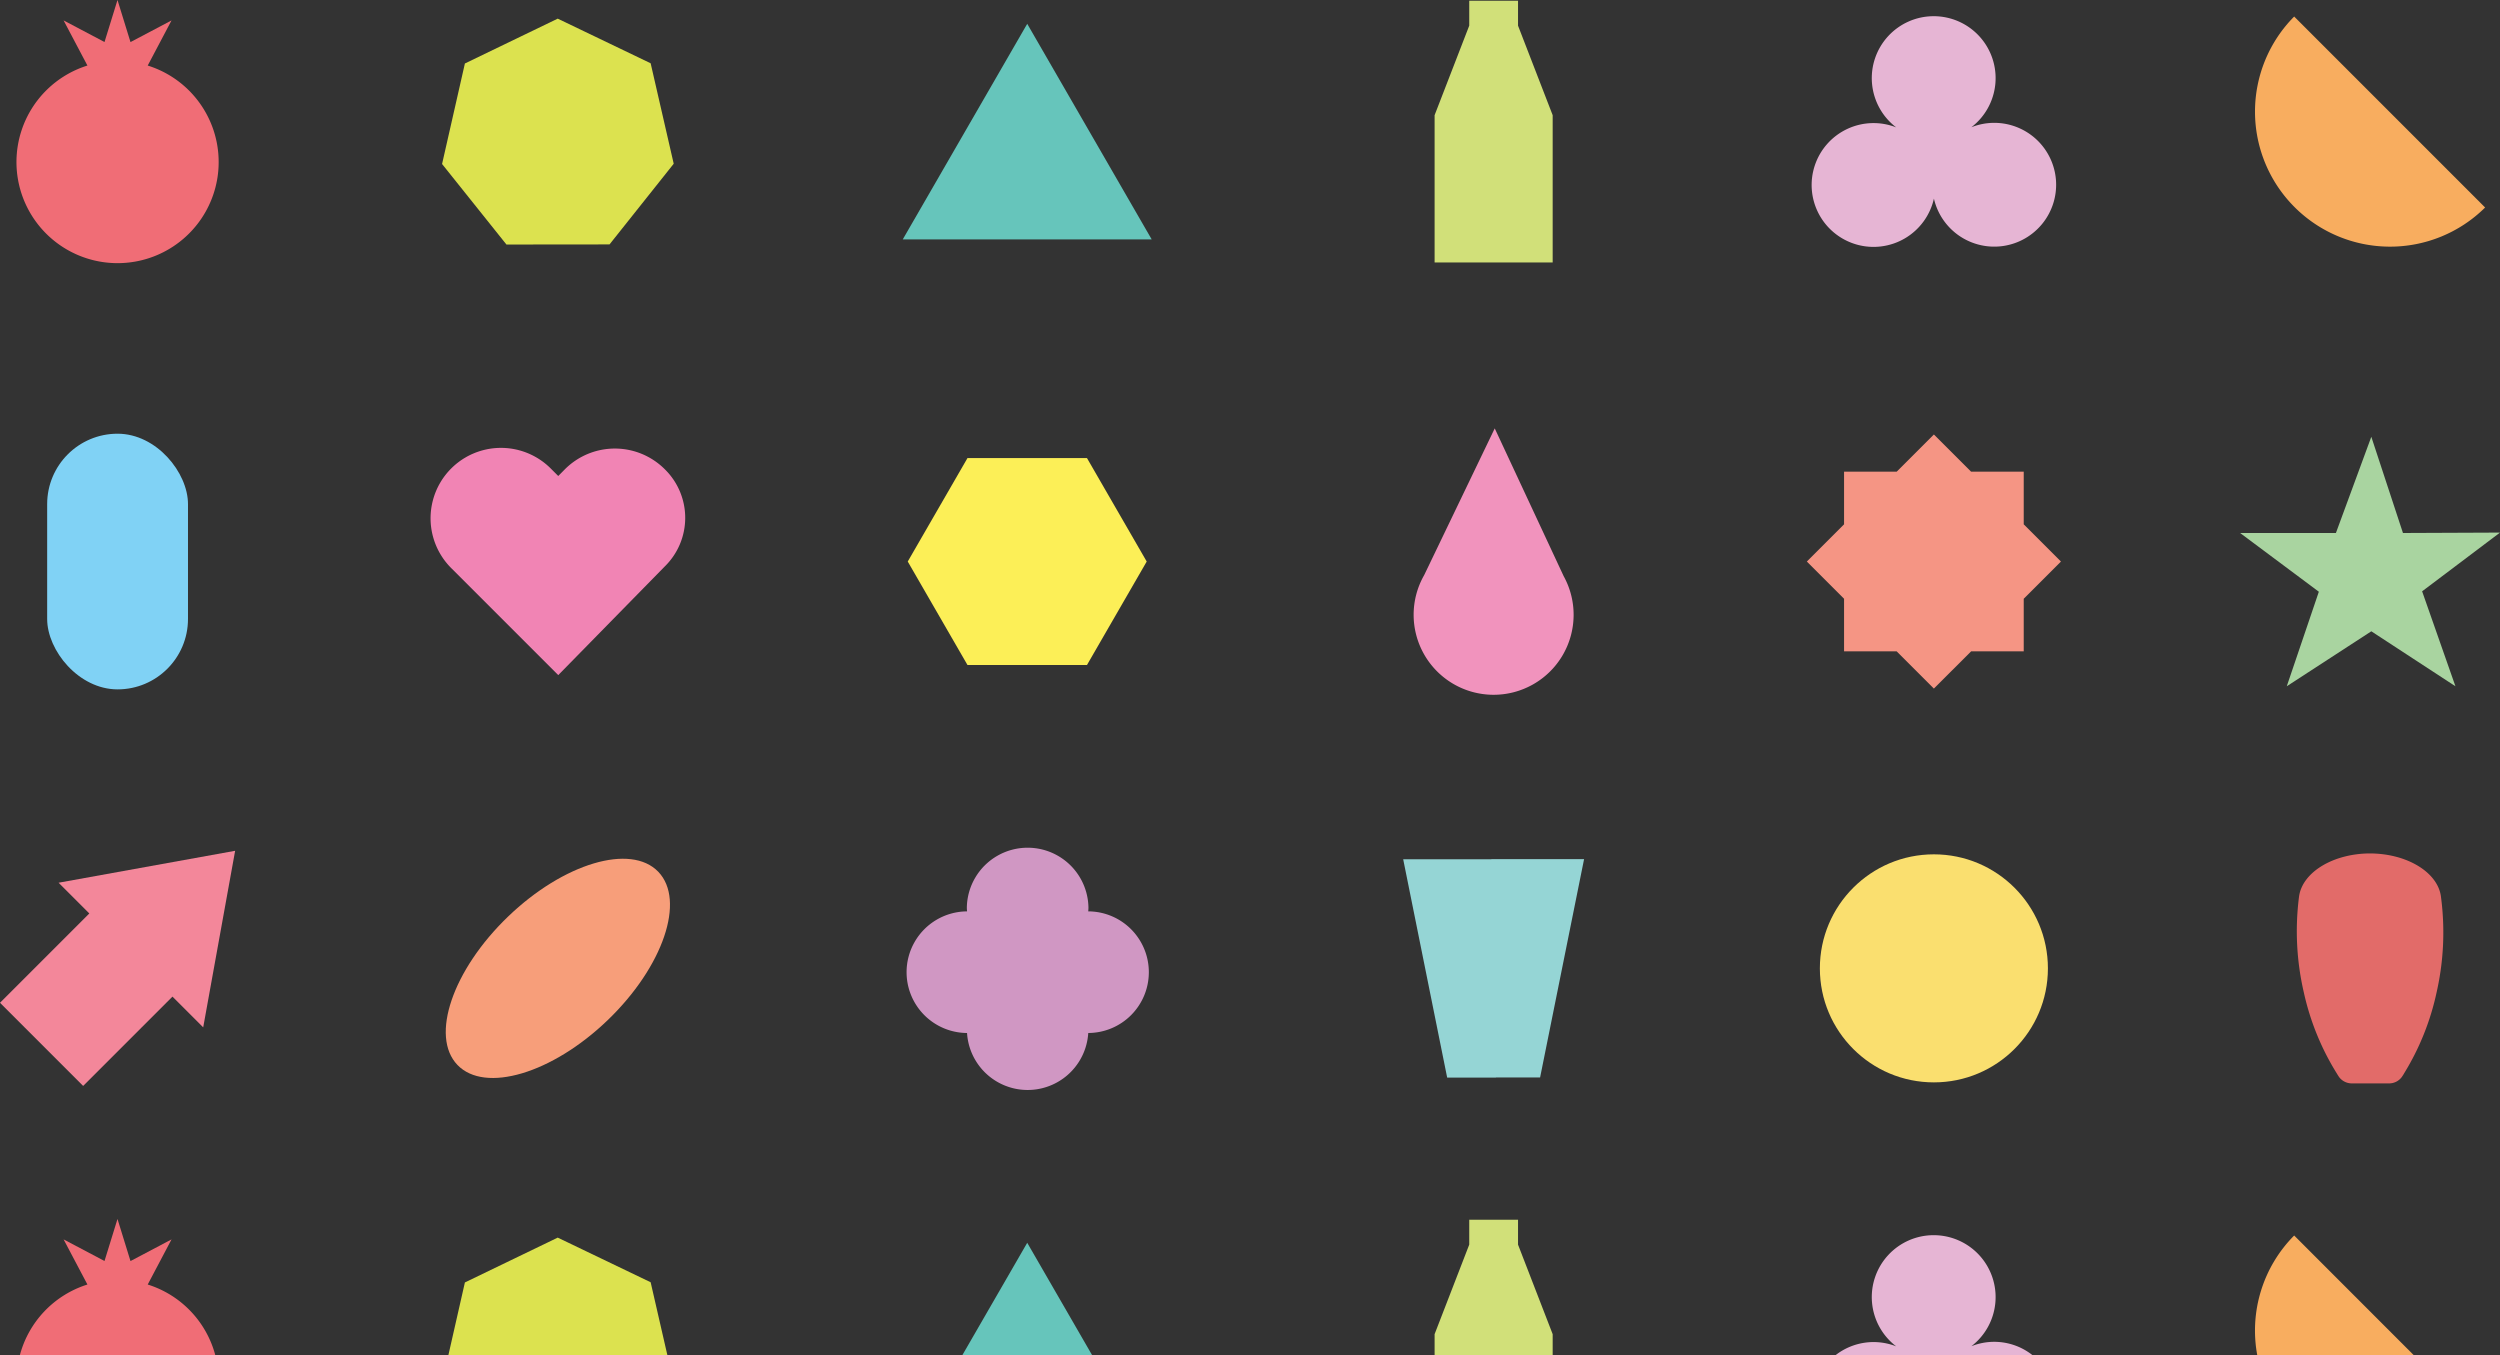 <svg xmlns="http://www.w3.org/2000/svg" viewBox="0 0 1634.57 885.96"><rect x="0" y="0" width="1634.57" height="885.96" fill="#333333" stroke="none"/><defs><style>.cls-1{fill:#e26b69;}.cls-2{fill:#fcef57;}.cls-3{fill:#66c5bb;}.cls-4{fill:#fadf6f;}.cls-5{fill:#f8ad5f;}.cls-6{fill:#dce24f;}.cls-7{fill:#f59584;}.cls-8{fill:#80d2f5;}.cls-9{fill:#f184b4;}.cls-10{fill:#e6b5d4;}.cls-11{fill:#d097c3;}.cls-12{fill:#f79e7a;}.cls-13{fill:#a9d4a0;}.cls-14{fill:#95d5d5;}.cls-15{fill:#d1e079;}.cls-16{fill:#f3879a;}.cls-17{fill:#f06d76;}.cls-18{fill:#f193bd;}</style></defs><title>Asset 24</title><g id="Layer_2" data-name="Layer 2"><g id="Layer_1-2" data-name="Layer 1"><path class="cls-1" d="M1549.47,558h0c-23.82.12-43.39,12-46.15,27.28q-.15.86-.24,1.71a177.2,177.2,0,0,0,3.25,62,169,169,0,0,0,21.52,52.83c.61,1,1.27,2.08,1.71,2.64a10.45,10.45,0,0,0,8.28,3.9l12.07,0h0l12.06,0a10.31,10.31,0,0,0,8.26-4,24.94,24.94,0,0,0,1.69-2.64,168.42,168.42,0,0,0,21.21-52.94,177,177,0,0,0,2.9-62c-.06-.58-.14-1.15-.25-1.72-2.86-15.26-22.49-27-46.3-27.06h0Z"/><polygon class="cls-2" points="632.57 434.8 593.51 367.15 632.57 299.49 710.69 299.49 749.75 367.15 710.69 434.8 632.57 434.8"/><polygon class="cls-3" points="590.26 156.51 671.63 15.57 753 156.51 590.26 156.51"/><circle class="cls-4" cx="1264.43" cy="633.14" r="74.55"/><path class="cls-5" d="M1500.24,135.41a88.29,88.29,0,0,0,124.6.26L1500,10.81A88.28,88.28,0,0,0,1500.24,135.41Z"/><polygon class="cls-6" points="289.04 107.23 303.96 41.51 364.65 12.19 425.41 41.37 440.49 107.06 398.52 159.81 331.12 159.88 289.04 107.23"/><polygon class="cls-7" points="1323.17 391.48 1347.5 367.15 1323.17 342.82 1323.17 308.41 1288.77 308.41 1264.43 284.08 1240.1 308.41 1205.7 308.41 1205.7 342.82 1181.37 367.15 1205.7 391.48 1205.7 425.88 1240.1 425.88 1264.43 450.21 1288.77 425.88 1323.17 425.88 1323.17 391.48"/><rect class="cls-8" x="30.84" y="283.57" width="92.07" height="167.16" rx="46.03" ry="46.03"/><path class="cls-9" d="M434.55,306.7a46.15,46.15,0,0,0-65.08,0L365,311.22l-4.9-4.9A46,46,0,1,0,295,371.41l70,70,69.6-71A44.48,44.48,0,0,0,434.55,306.7Z"/><path class="cls-10" d="M1303.8,80.32a40.44,40.44,0,0,0-14.88,2.89,40.48,40.48,0,1,0-49.11.09,40.47,40.47,0,1,0,24.64,46.57,40.47,40.47,0,1,0,39.35-49.55Z"/><path class="cls-11" d="M751.14,635.63a39.75,39.75,0,0,0-39.61-39.75c.05-.83.13-1.65.13-2.49a39.76,39.76,0,0,0-79.51,0c0,.85.08,1.67.13,2.5l-.4,0a39.76,39.76,0,0,0,0,79.51l.4,0a39.7,39.7,0,0,0,79.25,0A39.75,39.75,0,0,0,751.14,635.63Zm-79.38-2.48h-.25v0h.26Z"/><ellipse class="cls-12" cx="364.76" cy="633.14" rx="91.1" ry="46.98" transform="translate(-337.06 429.74) rotate(-43.89)"/><polygon class="cls-13" points="1464.65 348.49 1527.28 348.49 1550.43 285.59 1571.12 348.49 1634.57 348.22 1583.65 386.62 1605.43 448.7 1550.43 412.76 1495.15 448.7 1516.12 386.89 1464.65 348.49"/><polygon class="cls-14" points="1035.72 561.72 975.09 561.72 975.09 561.8 917.44 561.8 946.2 704.56 978.06 704.56 978.06 704.48 1006.96 704.48 1035.72 561.72"/><polygon class="cls-15" points="992.53 16.77 992.53 0.48 977.69 0.48 975.46 0.48 960.63 0.48 960.63 16.77 937.98 75.32 937.98 171.59 1015.18 171.59 1015.18 75.32 992.53 16.77"/><polygon class="cls-16" points="132.86 671.71 153.74 556.27 38.3 577.15 58.4 597.25 0 655.65 54.36 710.01 112.76 651.61 132.86 671.71"/><path class="cls-17" d="M96.58,42.86l15.58-29.51L85.32,27.52,76.82,0,68.33,27.47,41.58,13.35,57.16,42.86a66.1,66.1,0,1,0,39.42,0Z"/><path class="cls-18" d="M1022.3,376.56h0l-45-96.47L931.18,376h0a52.3,52.3,0,1,0,91.12.58Z"/><polygon class="cls-3" points="671.63 812.57 629.25 885.96 714.01 885.96 671.63 812.57"/><path class="cls-5" d="M1500,807.81A88.17,88.17,0,0,0,1475.85,886h102.29Z"/><polygon class="cls-6" points="425.41 838.37 364.65 809.19 303.96 838.5 293.18 885.96 436.33 885.96 425.41 838.37"/><path class="cls-10" d="M1303.8,877.32a40.44,40.44,0,0,0-14.88,2.89,40.48,40.48,0,1,0-49.11.09A40.36,40.36,0,0,0,1200.2,886h128.65A40.29,40.29,0,0,0,1303.8,877.32Z"/><polygon class="cls-15" points="1015.18 872.32 992.53 813.77 992.53 797.48 977.69 797.48 975.46 797.48 960.63 797.48 960.63 813.77 937.98 872.32 937.98 885.96 1015.18 885.96 1015.18 872.32"/><path class="cls-17" d="M96.58,839.86l15.58-29.51L85.32,824.52,76.82,797l-8.49,27.47L41.58,810.35l15.58,29.51A66.24,66.24,0,0,0,13,886H140.75A66.22,66.22,0,0,0,96.58,839.86Z"/></g></g></svg>